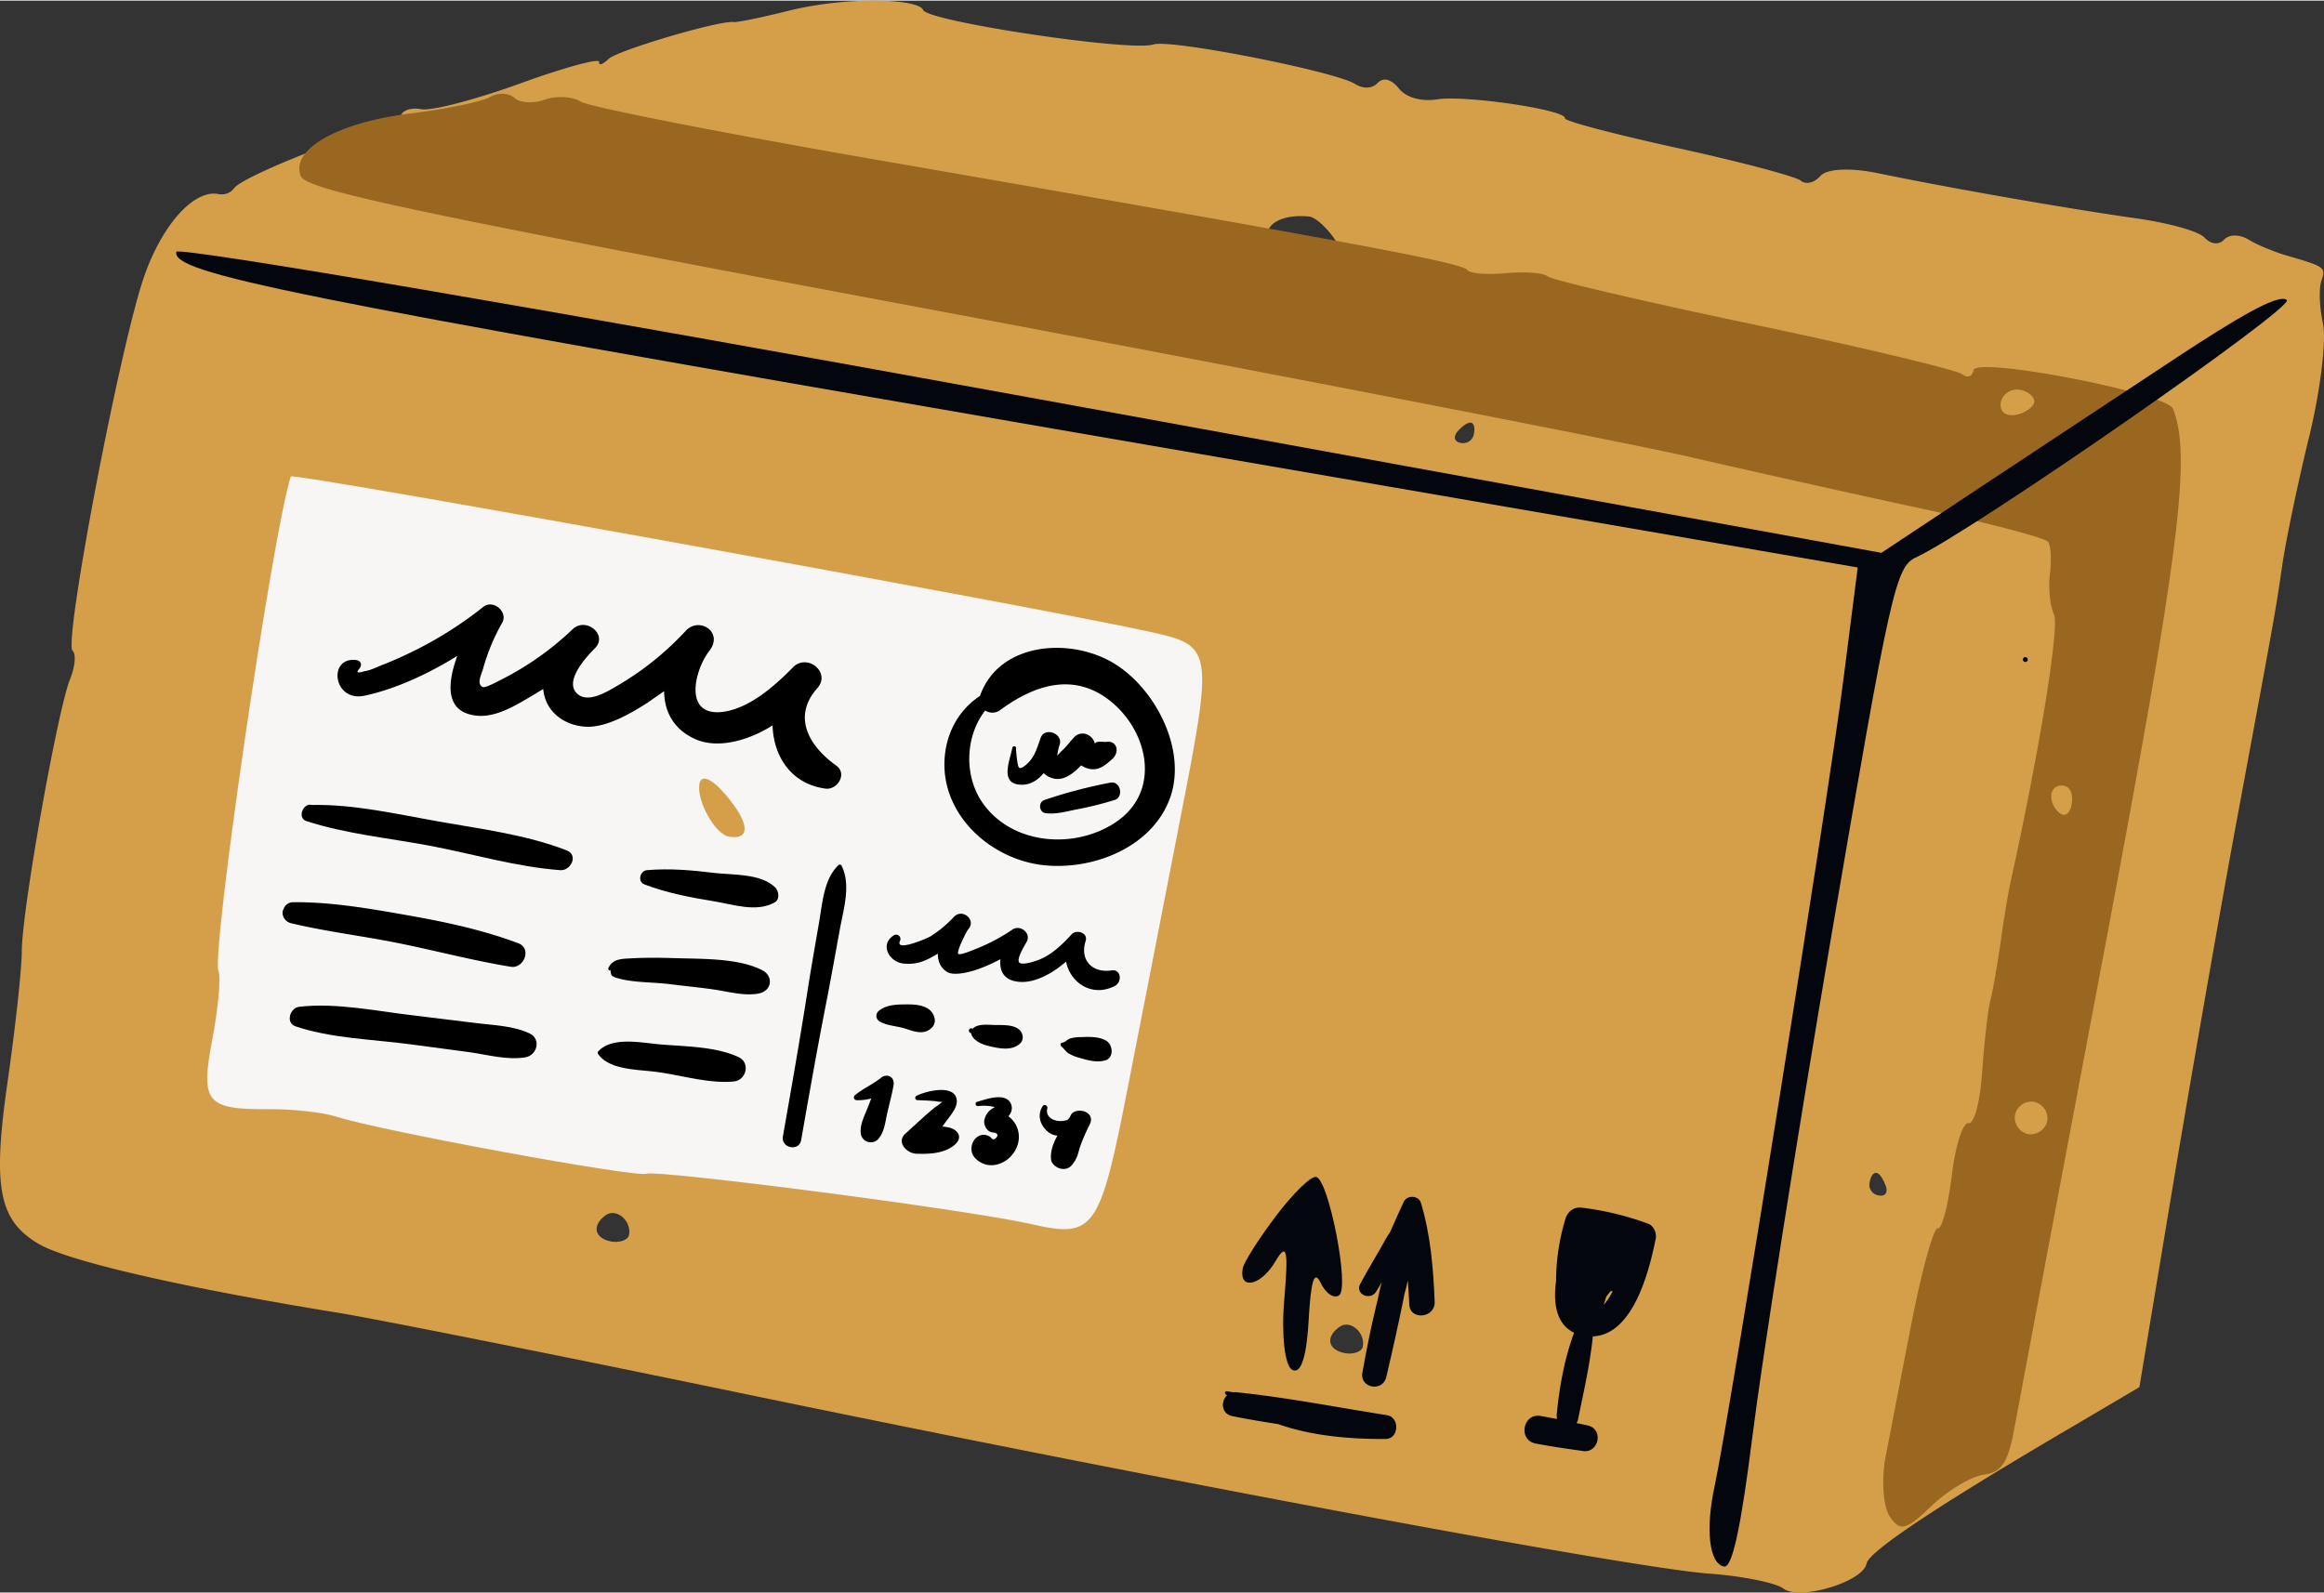 <svg xmlns="http://www.w3.org/2000/svg" width="1080" height="740.5" viewBox="-0.027 0.52 1080.014 739.935" style=""><rect x="-0.027" y="0.52" width="1080.014" height="739.935" fill="#333333" stroke="none"/><g><g data-name="Layer 2"><path d="M536 20.9c-10.4 3.5-104.9-10.7-107-16s-35.2-6.5-62.8.4c-12.4 3.1-23.8 5.4-25.1 5.2-6-1.1-54.2 13.1-58.4 17.2-2.7 2.6-4.6 3.2-4.3 1.3s-16.2 2.6-36.6 10-41.2 12.9-46 12-9.1.5-9.6 3.4-6.8 6.1-14.3 7.5c-15.4 2.8-59.9 21-63.1 25.8a7.3 7.3 0 0 1-7.5 2.7c-11.6-2.1-26.7 15.2-34.9 40-11.5 35-36.9 168.7-32.7 172.3 1.7 1.5 1.2 7.5-1.2 13.3-5.8 14.5-22.3 107.2-22.4 126.3 0 8.5-3 35.5-6.5 60.1-7.2 49.7-4.3 65 14.3 76 13.7 8.1 67.4 20.4 139 32 17.9 2.9 101.5 19.6 186.5 37.2 195.1 40.5 414.7 81.5 451 84.1 15.3 1.1 30.9 4.3 34.3 6.9 7.5 5.8 37.2-3.1 38.7-11.6 1.1-5.6 32.7-26.7 95.1-63.3l31.7-18.7 16-96.3c8.9-53 22.1-128.7 29.5-168.5 18.1-97.7 17.6-94.7 20.9-117.3 1.6-11.1 7.1-37.6 12.4-59.3s8.2-45.2 6.5-53-1.9-16.5-.7-19.9c2.1-6.2 1.7-6.5-15.9-11.6-5.9-1.7-14.1-5.1-18-7.5s-8.9-2.6-11.3 0-6.1 2.3-9.1-.9-17.6-7-32.6-9.1c-30.5-4.3-85.6-13.9-118.9-20.8-12.9-2.7-24-2.2-27 1.2s-7 4.1-9.2 2.2-27.8-8.7-57-15.1-52.9-12.6-52.6-13.9c.7-3.9-46-10.8-59.2-8.8-7.5 1.2-14.5-.8-17.9-5s-7.1-5.5-9.9-2.6-6.9 2.7-10.6.4c-9.7-5.9-85.9-20.9-93.6-18.3zm85 91.7c8.1 13 0 16.3-20.8 8.4-19.1-7.4-12.9-22.3 8.3-20.1 3 .4 8.9 5.9 12.5 11.7zM736 148c-1.8 9.8-12.8 3.3-12.9-7.5-.1-6.2 2-7.5 7.1-4.4s6.6 7.6 5.8 11.9zm-51.1 54.1a5.1 5.1 0 0 1-6.1 4c-3-.5-3.6-2.9-1.4-5.4s4.8-4.3 6.2-4 1.9 2.4 1.3 5.4zM312.2 318.6c.5 3.5-2.6 5.7-7.1 4.9a8.1 8.1 0 0 1-6.5-9.5c1.6-9 12.1-5.5 13.6 4.6zm564.1 232.8c1.2 3.1-.2 5.1-3.2 4.5a5 5 0 0 1-4.3-5.9c.5-3 1.8-4.8 3.2-4.6s3 2.6 4.3 6zm-243 74.7c-.4 2.4-4.3 3.8-8.3 3.1-8-1.5-9.2-7.6-2.4-12.3 4.9-3.3 11.9 2.7 10.7 9.2zm-341-51.9c-.4 2.4-4.3 3.8-8.3 3.1-7.9-1.5-9.1-7.6-2.4-12.3 4.9-3.3 11.9 2.7 10.7 9.2z" fill="#d59f4a"></path><path d="M253.3 46.5c-5.5 2-11.6 1.6-14.3-.8s-7.5-2.5-11.5-.3-20.6 5.6-36.9 7.6c-33.8 4.2-55.6 16.6-50.9 29 2.5 6.5 50 16.6 298.7 63.2 162.4 30.5 319.1 61 347.6 67.6s77 17.4 107.7 24 56.8 13.5 58.1 15.3 1.6 8.5.8 15.1.1 14.8 1.9 18.6c2.7 5.4-6.8 63.7-20.1 124.1-1.2 5.4-3.3 18-4.6 27.5s-3.5 22.2-4.8 27.5-3 20.9-3.9 34.1-3.7 23.8-6.3 23.3-6.1 10.2-7.8 24.4-4.6 24.9-6.5 24.5-7.3 19.1-12 43-10.1 52.3-12.2 62.9-1.2 23.3 1.8 27.9c4.9 7.3 7.7 6.6 19.4-4.7 7.7-7.3 18.5-13.8 24.4-14.6 8.4-1.1 11.3-5.7 14.3-22.1 2.1-11.4 20.7-110.4 41.4-220 35.4-187.9 40.9-231.3 32.2-253.4-2.8-7.2-91.5-24.4-92.7-17.9-.5 3-2.9 3.8-5.2 1.9s-45.7-12.4-96.8-23.1-94.1-20.8-95.9-22.4-10.4-2.3-19.3-1.5-16.9.2-18.1-1.5c-2.3-3.3-51.3-12.5-275.1-51.3-71.4-12.4-133-24.5-136.8-26.9s-11.1-2.9-16.6-1zm692 140.7c-.4 2.4-4.5 5.2-8.8 5.9s-7.5-1.5-6.7-5.9a7.7 7.7 0 0 1 8.8-5.8c4 .7 7.1 3.4 6.7 5.8zm17.4 186.9c-.8 4.5-3.2 6.1-5.8 3.9s-4.1-5.8-3.6-8.7a4.7 4.7 0 0 1 5.9-3.8c2.9.5 4.4 4.1 3.5 8.6zm-11.3 147.2a8 8 0 0 1-8.9 6.1 7.9 7.9 0 0 1-6.1-8.9 7.7 7.7 0 0 1 8.8-6.1 7.9 7.9 0 0 1 6.2 8.9z" fill="#996720"></path><path d="M1012.6 165.7l-92 60.8-46.3 30.7L478.5 185c-227.4-41.5-396.1-70.3-396.6-67.7-1.8 10 50.4 20.5 407.6 82.2L863.3 264l-6.7 52.4c-6.6 52.4-53 343-59.8 374.6-4.4 20.3-2.5 36.1 4.4 37.4 3.8.6 7.8-17.9 13.2-60.8 4.2-33.9 20.7-138.7 36.7-232.7 27.5-160.9 29.8-171.2 39.3-175.6 25.9-12 176.1-116.2 172.3-119.6s-24.9 9.5-50.1 26z" fill="#03060c"></path><path d="M135.1 221.7c-8.5 26.5-37 221.3-33.6 229.9 1.2 3-.1 17-2.8 31.5-5.7 29.6-3 32.9 26.3 32.7 11-.1 25.2 1.5 31.4 3.5 19.9 6.5 139.1 28.4 144 26.5s147.9 16.4 179.2 23.5c28.9 6.6 31.6 2.6 44.5-63.7 5.2-26.5 16-81.7 23.9-122.4 16.1-82.3 16-82.8-14.6-89.5-54.5-11.9-397.7-74-398.3-72zm204.5 150.9c8.9 11.5 8.5 18.2-1 16.5-6.4-1.2-15-16.8-13.6-24.5.9-5.2 6.9-2 14.6 8z" fill="#f7f6f4"></path><path d="M388.6 356.1c-12.3-8.8-20.8-22.4-8.8-36 6.5-7.2-4.6-16.4-11.3-9.7-8.3 8.5-20.1 19-32.4 20.7-18.9 2.5-13.3-19.6-6.5-28.3s-4.6-16.1-10.9-9.4a138 138 0 0 1-31.2 25.2c-4.5 2.6-13.2 8.3-18.5 4.7-7.9-5.5 3.4-17.7 7.4-21.7 6.3-6.2-4-14.8-10.3-8.9a138.5 138.5 0 0 1-34.3 24c-1 .5-6.1 3.3-7.4 2.9-3.2-1.2-.6-6.2 0-8.3a93.8 93.8 0 0 1 8.9-21.5c3-5.1-4.1-11.1-8.7-7.5a179.6 179.6 0 0 1-30.3 19.5c-5.3 2.7-10.6 5.1-16.1 7.3-2.8 1-5.8 2.7-8.7 3.1-.6.1-5 1.7-2.8-.8s.5-4.3-1.5-4.4c-13-1.2-10.3 19.7 4.2 16.6s29.7-10.2 43.1-18.5c-4.7 12.8-5.9 26.3 9.1 27.8 9.5.9 19.2-5.5 27-10.1l3.8-2.3c.1.4.1.9.2 1.4 1.5 9.6 9.9 15.5 19.3 16.1s20.3-5.6 28.8-11l7.9-5.5c.1 9.2 4.2 17.7 14.5 22.3s24.6.8 35.9-6.4c.4 14.1 8.4 27.2 24.6 29.4 5.5.7 10.3-6.9 5-10.7z"></path><path d="M519.7 309.9c-20.1-13.8-55.3-12-64.3 13.8-10.6 7-17.1 19.2-16.5 33.8 1.2 24.2 23.3 42.5 46.2 44.9s50.5-8.3 58.7-31.5c7.6-21.6-6.1-48.8-24.1-61zm-.9 72.3c-19 13-48.2 10.9-62-8.5-9.1-12.8-8.2-31.4 1-43.2a6.2 6.2 0 0 0 6.7 0c16.1-12 34.9-18.2 52.1-3.9s22.8 41.5 2.2 55.6z"></path><path d="M514 345.1c-.6.1-5.5-.8-5.1 1.2-.9-4.7-6.5-7-9.9-3.2-1.8 1.9-3.8 4.7-5.8 6.3l-1.9 2.1a26.2 26.2 0 0 1 1.2-5.4c1.3-5.1-7.1-8-8.9-2.9s-2.8 8.5-5.7 11.5c-.5.5-3.2 3.2-4.3 2.4s-1.7-11.6-1.4-9.1a.9.9 0 0 0-1.8 0c-1.2 6-6.1 16.9 4.4 17 4.2 0 7.5-2.2 10.2-5.4a9.2 9.2 0 0 0 3.6 2.2c5.3 1.9 9.9-1.8 13.8-5.8l1.6.9c5.5 2.4 8.9-.3 12.8-3.8s2-8.9-2.8-8z"></path><path d="M516.1 364a228.5 228.5 0 0 0-30.8 8.1c-2.9 1-2.5 5.6.5 6.1 5.1.7 10.4-1 15.4-1.9a163.1 163.1 0 0 0 16.7-4.2c4.4-1.3 2.9-8.9-1.8-8.1z"></path><path d="M263.3 395.5c-18.8-7.3-39.6-9.9-59.4-13.4s-39.5-8.1-59-7.7c-4-1.2-7 6.1-2.5 7.5 18.4 6 38.6 7.9 57.6 11.5s40 9.8 60.3 11.3c5 .4 8.6-7.1 3-9.2z"></path><path d="M240.9 438.7c-16.7-6.3-34.3-10-51.9-13.1s-35.4-6.2-53.1-6a4.7 4.7 0 0 0-4 2.8c-.1.3-.7 1.3-.6 1.9v.7a5.2 5.2 0 0 0 4.1 4.4c16.8 4 34.1 6 51.1 9.5s33.7 7.9 50.8 10.7c6.2 1 9.9-8.5 3.6-10.9z"></path><path d="M246.1 480.6c-7.8-3.7-17.1-3.8-25.5-4.9l-27.8-3.4c-17.4-2-36.4-6.1-53.8-4.1-4.3.5-6.4 7.5-1.7 9.1 16.7 5.6 35.6 6 53 8.3l27.8 3.7c8.4 1.2 17.6 3.8 26 2.4 5.5-.9 7.5-8.5 2-11.1z"></path><path d="M390.3 432c1.7-9.2 5.2-20.5.8-29.3a.9.9 0 0 0-1.5-.3c-6.7 6.4-7.4 17.3-8.9 26.1-1.9 11.1-3.9 22.2-5.6 33.3-3.5 22.3-7.4 44.5-11.3 66.7-.9 5.5 7.6 7.1 8.5 1.6 3.9-22.2 7.8-44.4 12.2-66.6 2-10.5 3.9-21 5.8-31.5z"></path><path d="M360.2 412.7c-6.7-6.5-19.4-5.7-28.2-6.7-10.6-1.3-20.7-2.2-31.4-1.3-3.2.3-4.5 5.3-1.2 6.6 10.5 4 21 6 32 7.8 9.2 1.5 19.9 5.3 28.4.7 2.7-1.4 2.2-5.3.4-7.1z"></path><path d="M354.2 451.2c-11.1-5.7-28.2-5.2-40.5-5.6-6.8-.2-13.7-.3-20.5.1-4.2.2-8.7.2-10.5 4.6-.2.6.4 1.3 1 .8a6.2 6.2 0 0 0 .5 2.5c.9 1 3.9 1.6 5.1 1.9 7.1 1.5 15 1.3 22.1 2.2s13.7 1.5 20.5 2.5 13.6 3 20.3 1.9 7.3-8.2 2-10.9z"></path><path d="M343.2 491.6c-10.9-5.1-25.5-4.9-37.4-6-8.4-.8-21.4-3.5-27.8 3.3a1.1 1.1 0 0 0-.1 1.2c5.3 7.7 18.9 7.2 27.3 8.4 11.5 1.5 24.5 5.6 36 4.4 5.7-.7 7.5-8.8 2-11.3z"></path><path d="M409.4 501.2c-3.8 3.1-8.4 5-12.1 8.1a1.3 1.3 0 0 0 .5 2.3 21.8 21.8 0 0 0 7.1-.8c-.6 1.4-1.1 2.9-1.7 4.3-1.5 3.9-3.7 7.8-3.2 12.1a4.7 4.7 0 0 0 8.1 2.5c2.8-3.2 3.2-7.5 4.1-11.6s2.2-8.8 3-13.2-3.2-5.8-5.8-3.7z"></path><path d="M441.3 524.4a19.9 19.9 0 0 0-3.4-.5l1.5-2.1c1.8-2.5 5.6-6.6 5.2-10.2-.8-7.8-14.9-4.1-18.9-1.9a1.1 1.1 0 0 0 .4 1.9c2.9.1 6 .2 8.8.5a12.1 12.1 0 0 0 3 .3 42.6 42.6 0 0 1-3.5 2.6c-4.7 3.8-9.1 8.1-13.6 12.1s.6 9.2 4.9 9.4c5.8.2 12.6 0 17.4-3.7s2.1-7.3-1.8-8.4z"></path><path d="M468.6 519.1a7.6 7.6 0 0 0 1.2-1.9 5 5 0 0 0-.6-4.9c-3.2-4.1-11.3-1-15.2.1-1.1.3-.7 2.1.5 2a19.4 19.4 0 0 1 7.2.3l.6.2a8.3 8.3 0 0 0-4.9 6c-.4 2.4 1.3 5.5 3.9 5.7s2.7 1.6 1.3 2.8-2.1-.6-2.7-.9c-6.4-3.5-11.3 5.6-6.6 10.2 6.5 6.5 16.6 2.1 19.4-5.8a11.9 11.9 0 0 0-4.1-13.8z"></path><path d="M497.3 519.3l-1.1 1.4c-4.2 1.7-10.8-.1-9.5-5.4.2-1.1-1.4-2-2.1-1-2.5 3.7-1.6 8.1 1.5 11.2a8.1 8.1 0 0 0 5.3 2.6c-2 3.5-3.3 7.2-3 10.9s6.4 6.5 9.5 3 3-6 4.2-9.3a90.1 90.1 0 0 1 4.2-9.6c3.5-6.7-7.6-8.9-9-3.8z"></path><path d="M516.5 451.3c-9.1 1.3-14.8-4.9-12-13.7 1.2-3.8-4.2-5.5-6.5-3.1-4.3 4.7-9.1 9.4-15.1 11.8-1.8.7-8.4 3-9.4 1.1s2.8-7.9 3.6-9.4c2.2-4.1-3-8.1-6.6-5.7a86.5 86.5 0 0 1-17 9c-1.4.5-7.2 3.1-8.2 2.3s3.8-10.5 4.7-11.5c3.8-4.3-2.8-9.8-6.7-5.7a55 55 0 0 1-10.8 9c-1.4.9-16.7 7.5-14.3 2.2a2 2 0 0 0-3-2.5c-6.5 4.2-2 12.3 4.6 13s10.9-1.5 16-4.6c0 3.4 1.1 6.5 4.3 8.5s10.7.1 15-1.5 6.6-2.8 9.8-4.4c-.5 5.2 1.3 9.8 8.6 10.5s15.6-3.9 21.9-9.4c1.8 9.5 11.8 16.9 22.7 11.3 3.4-1.8 3-7.9-1.6-7.2z"></path><path d="M434.2 473.2c-1.4-5.4-7.6-6.1-12.3-6.1s-9.8 0-13.4 2.9a3 3 0 0 0 .4 5.1c3.5 2 7.8 2 11.6 3.2s8.4 3.2 12.1 0a4.7 4.7 0 0 0 1.6-5.1z"></path><path d="M473.8 479c-3.2-3-9.2-2.1-13.4-2.4-2.5-.1-6.5-.3-8.4 1.8l-.7-.2a1.1 1.1 0 0 0-.6 2l.6.3c.5 3.3 5.3 5.3 8 5.9 4.9 1.2 11.1 2.5 14.9-1.3 1.7-1.7 1.2-4.6-.4-6.1z"></path><path d="M514.1 484c-3-1.9-8-1.9-11.5-1.7a18.5 18.5 0 0 0-5.2.6c-1.4.4-2.2 1.7-3.7 2s-.8 1.6-.1 2.1 1.8 2.2 3 2.9a22.5 22.5 0 0 0 5.6 2.2c3.7 1.1 7.7 2.1 11.5 1s3.7-7 .4-9.1z"></path><path d="M941.4 305.7a1.1 1.1 0 0 0-.4 2.2 1.1 1.1 0 0 0 .4-2.2z"></path><path d="M592.9 565.5c-8 10.6-14.8 21.3-15.4 24.3-1.9 10.4 8.6 8.1 15.2-3.3 5.3-9 6.1-5.4 4.1 17.8-1.4 16.1.2 30.6 3.6 32.6s6.6-3.1 7.7-22.6 2.7-23.9 5.7-17.6c2.3 4.8 6.1 7.3 8.5 5.6 5-3.4-4.9-54-10.7-55-2.4-.5-10.7 7.6-18.7 18.2z" fill="#03060c"></path><path d="M666.7 605.4c-.6-15.4-1.9-31.2-6.4-46.1-1.1-3.5-6.5-3.7-8-.4s-4.3 9.3-6.3 14c-.7 1-1.3 2-1.9 3-3.9 7.1-8.2 14-12 21.1-2.6 4.8 4.7 8 7.4 3.6.9-1.4 1.8-2.9 2.6-4.4-1.1 4-1.8 8.1-2.8 11.9-2.4 10-4.4 20.1-6.2 30.2-1.3 7.2 9.5 9.1 11.1 2 2.9-12.2 5.6-24.4 8.1-36.7l.3-1.7c.6-2.1 1.2-4.3 1.6-6.5.3 3.7.5 7.4.7 11.1.2 7.6 12 6.5 11.8-1.1z" fill="#03060c"></path><path d="M644.4 658c-23.1-3.6-46.3-8.2-69.6-10.6a4.9 4.9 0 0 0-1.7 0l-3-.5a.8.8 0 0 0-.6 1.4l.7.5c-3 2.8-2.7 8.7 2.6 9.7 7 1.4 14.1 2.6 21.2 3.7 15.9 5.6 34 7 49.9 6.9 6.3-.1 6.7-10.2.5-11.1z" fill="#03060c"></path><path d="M737.8 662.8l-5.2-1.1a4.4 4.4 0 0 0 .8-2.1c2.5-12.2 5.5-25.3 6.8-38.2 18.9-.7 26.3-30.9 29.2-45.3.6-2.6-.9-6.2-3.6-7.1a135.3 135.3 0 0 0-30.6-7.4c-3.9-.5-6.7 1.7-7.8 5.4a100.6 100.6 0 0 0-4.3 28.9c-1.4 9.9.1 19.9 8.4 23.8-4.6 12.3-6.9 25.8-8.1 38.1a6.5 6.5 0 0 0 .2 2l-7.7-1.4c-8.2-1.4-10.6 11.2-2.3 12.8s14.6 2.4 22 3.5 9.8-10.2 2.2-11.9zm8.6-59.8c.6-.8 1.3-1.6 1.9-2.5l1.1-.2a24.3 24.3 0 0 1-4.2 6.5c.5-1.2.8-2.5 1.2-3.8z" fill="#03060c"></path></g></g></svg>